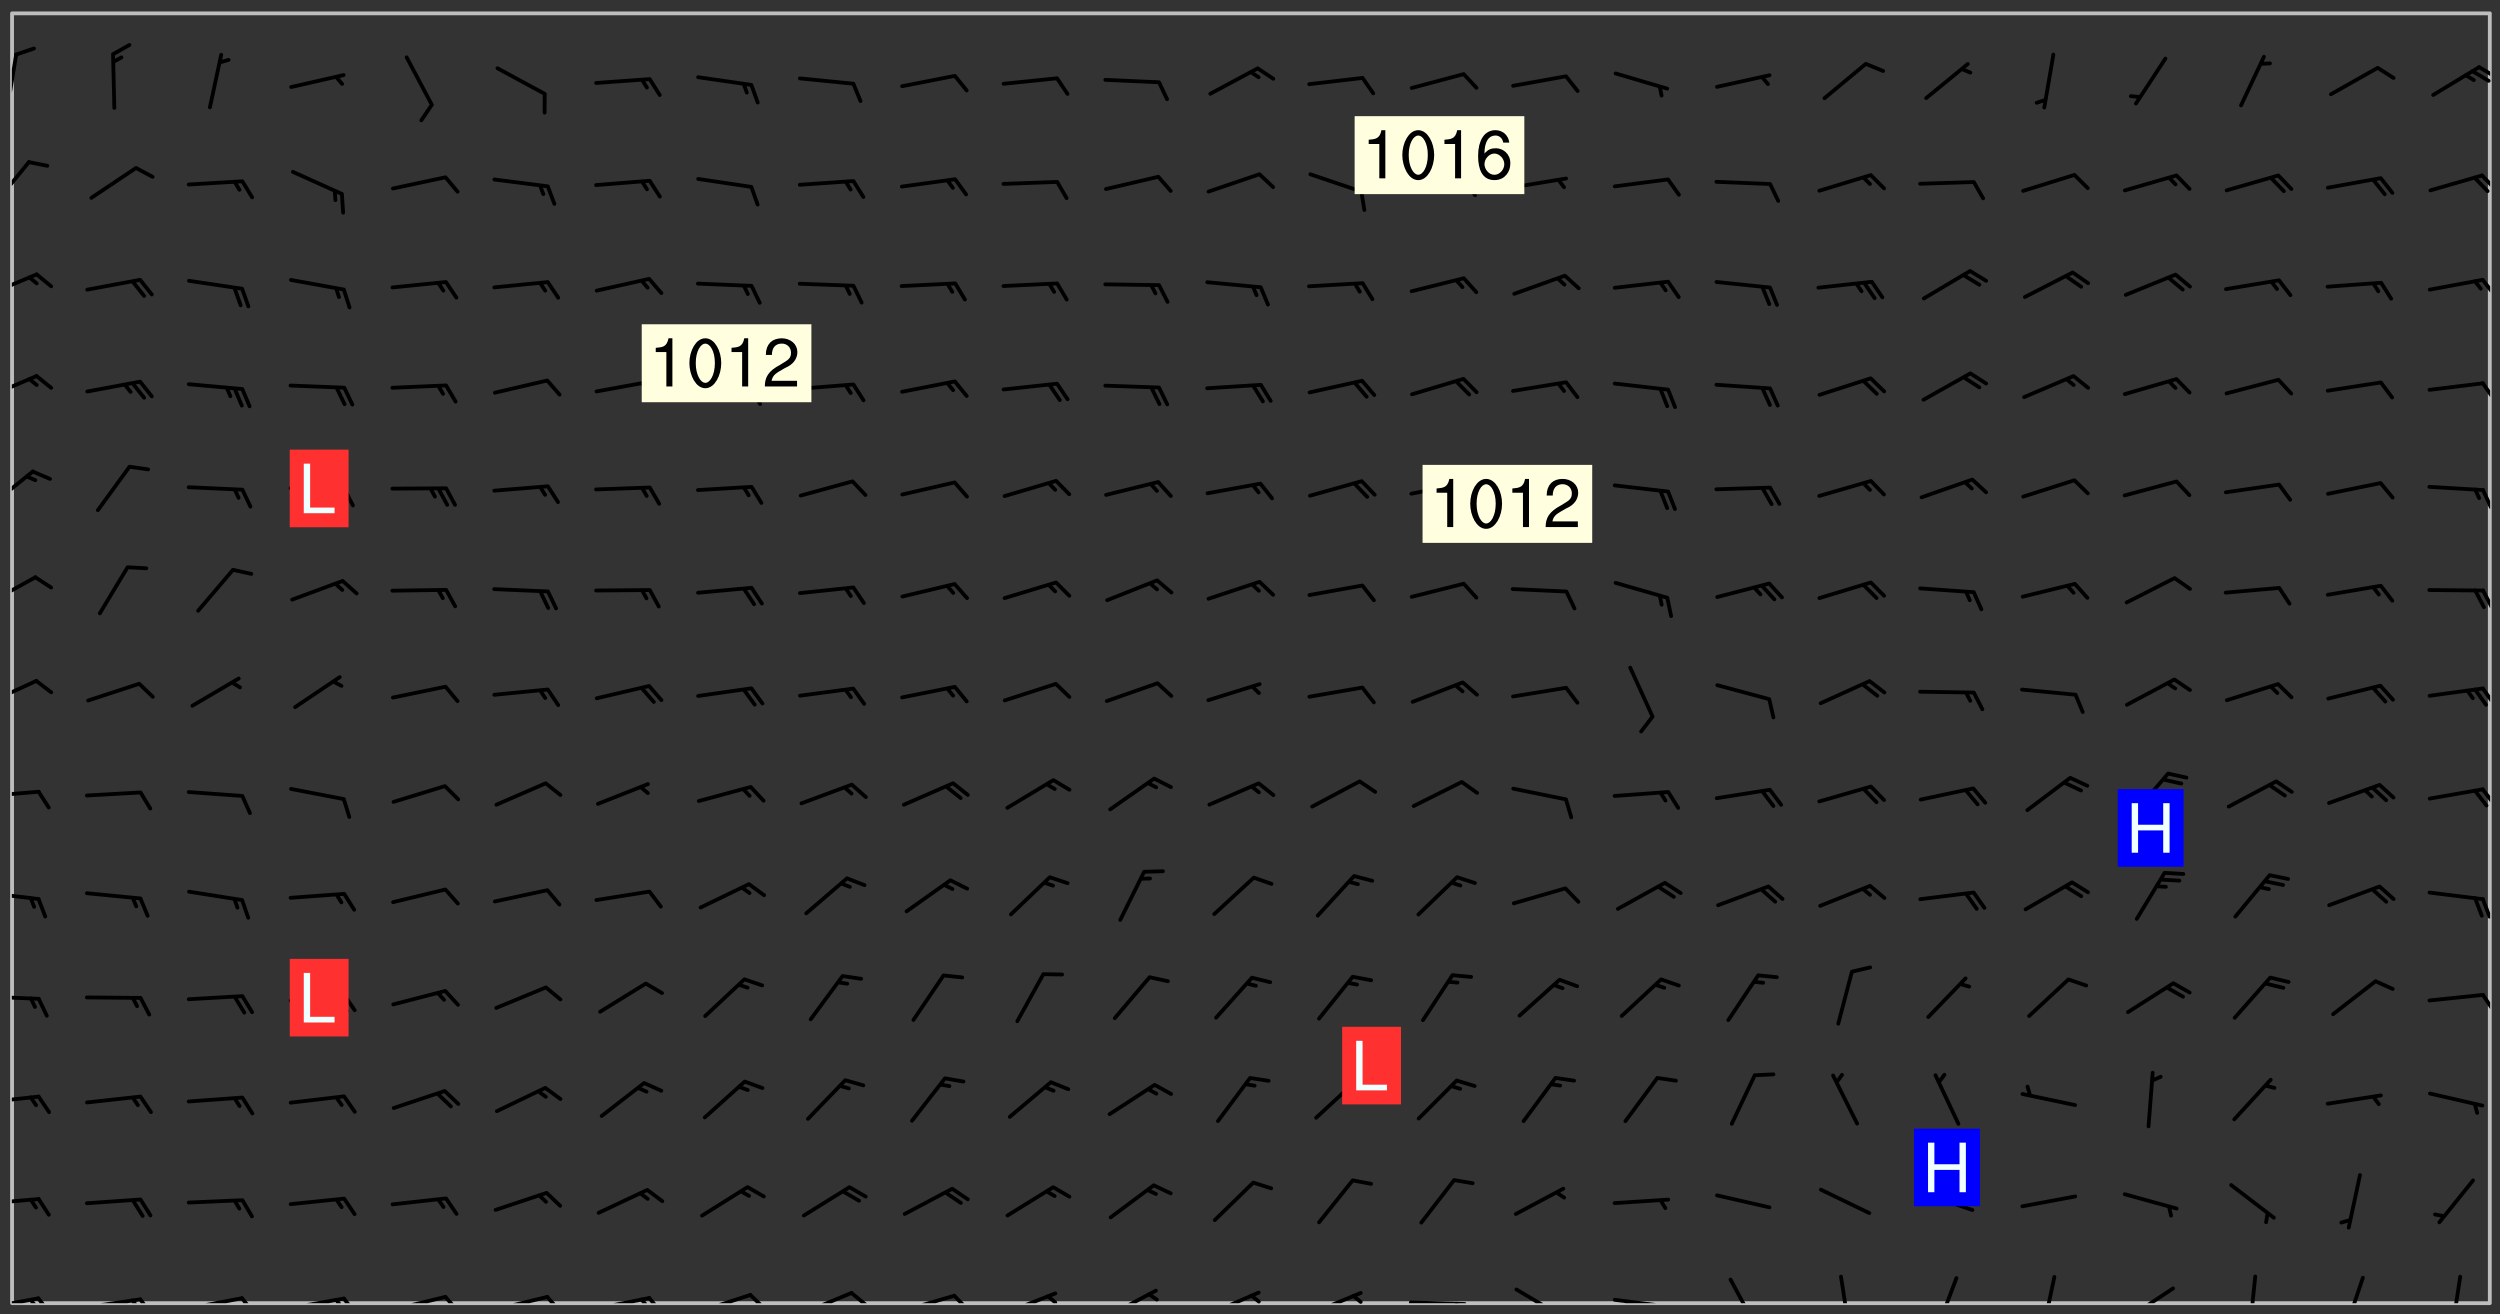 <svg xmlns="http://www.w3.org/2000/svg" role="img" xmlns:xlink="http://www.w3.org/1999/xlink" viewBox="142.45 309.95 326.84 171.84"><rect x="142.45" y="309.95" width="326.84" height="171.84" fill="#333333" stroke="none"/><defs><clipPath id="a"><path d="M144 311.672h324v168.656H144zm0 0"/></clipPath><clipPath id="b"><path d="M144 479h4v1.328h-4zm0 0"/></clipPath><clipPath id="c"><path d="M147 479h3v1.328h-3zm0 0"/></clipPath><clipPath id="d"><path d="M146 479h2v1.328h-2zm0 0"/></clipPath><clipPath id="e"><path d="M153 479h9v1.328h-9zm0 0"/></clipPath><clipPath id="f"><path d="M160 479h3v1.328h-3zm0 0"/></clipPath><clipPath id="g"><path d="M159 479h2v1.328h-2zm0 0"/></clipPath><clipPath id="h"><path d="M166 479h9v1.328h-9zm0 0"/></clipPath><clipPath id="i"><path d="M173 479h3v1.328h-3zm0 0"/></clipPath><clipPath id="j"><path d="M180 479h8v1.328h-8zm0 0"/></clipPath><clipPath id="k"><path d="M187 479h3v1.328h-3zm0 0"/></clipPath><clipPath id="l"><path d="M186 479h2v1.328h-2zm0 0"/></clipPath><clipPath id="m"><path d="M193 479h8v1.328h-8zm0 0"/></clipPath><clipPath id="n"><path d="M200 479h3v1.328h-3zm0 0"/></clipPath><clipPath id="o"><path d="M206 479h9v1.328h-9zm0 0"/></clipPath><clipPath id="p"><path d="M213 479h3v1.328h-3zm0 0"/></clipPath><clipPath id="q"><path d="M220 479h8v1.328h-8zm0 0"/></clipPath><clipPath id="r"><path d="M227 479h3v1.328h-3zm0 0"/></clipPath><clipPath id="s"><path d="M226 479h2v1.328h-2zm0 0"/></clipPath><clipPath id="t"><path d="M233 478h8v2.328h-8zm0 0"/></clipPath><clipPath id="u"><path d="M240 478h3v2.328h-3zm0 0"/></clipPath><clipPath id="v"><path d="M247 478h8v2.328h-8zm0 0"/></clipPath><clipPath id="w"><path d="M253 478h3v2.328h-3zm0 0"/></clipPath><clipPath id="x"><path d="M260 479h8v1.328h-8zm0 0"/></clipPath><clipPath id="y"><path d="M266 479h4v1.328h-4zm0 0"/></clipPath><clipPath id="z"><path d="M273 478h8v2.328h-8zm0 0"/></clipPath><clipPath id="A"><path d="M279 479h2v1.328h-2zm0 0"/></clipPath><clipPath id="B"><path d="M287 478h7v2.328h-7zm0 0"/></clipPath><clipPath id="C"><path d="M292 478h2v2.328h-2zm0 0"/></clipPath><clipPath id="D"><path d="M300 478h8v2.328h-8zm0 0"/></clipPath><clipPath id="E"><path d="M305 479h3v1.328h-3zm0 0"/></clipPath><clipPath id="F"><path d="M313 478h8v2.328h-8zm0 0"/></clipPath><clipPath id="G"><path d="M319 479h2v1.328h-2zm0 0"/></clipPath><clipPath id="H"><path d="M326 479h9v1.328h-9zm0 0"/></clipPath><clipPath id="I"><path d="M332 480h2v.328h-2zm0 0"/></clipPath><clipPath id="J"><path d="M340 478h7v2.328h-7zm0 0"/></clipPath><clipPath id="K"><path d="M353 479h8v1.328h-8zm0 0"/></clipPath><clipPath id="L"><path d="M359 480h2v.328h-2zm0 0"/></clipPath><clipPath id="M"><path d="M368 476h5v4.328h-5zm0 0"/></clipPath><clipPath id="N"><path d="M382 476h3v4.328h-3zm0 0"/></clipPath><clipPath id="O"><path d="M395 476h4v4.328h-4zm0 0"/></clipPath><clipPath id="P"><path d="M409 476h3v4.328h-3zm0 0"/></clipPath><clipPath id="Q"><path d="M420 478h7v2.328h-7zm0 0"/></clipPath><clipPath id="R"><path d="M420 480h2v.328h-2zm0 0"/></clipPath><clipPath id="S"><path d="M436 476h2v4.328h-2zm0 0"/></clipPath><clipPath id="T"><path d="M448 476h4v4.328h-4zm0 0"/></clipPath><clipPath id="U"><path d="M462 476h3v4.328h-3zm0 0"/></clipPath><clipPath id="V"><path d="M144 466h4v2h-4zm0 0"/></clipPath><clipPath id="W"><path d="M144 453h4v2h-4zm0 0"/></clipPath><clipPath id="X"><path d="M144 439h4v2h-4zm0 0"/></clipPath><clipPath id="Y"><path d="M466 439h2v4h-2zm0 0"/></clipPath><clipPath id="Z"><path d="M144 426h4v2h-4zm0 0"/></clipPath><clipPath id="aa"><path d="M466 427h2v4h-2zm0 0"/></clipPath><clipPath id="ab"><path d="M144 413h4v2h-4zm0 0"/></clipPath><clipPath id="ac"><path d="M466 412h2v4h-2zm0 0"/></clipPath><clipPath id="ad"><path d="M144 398h4v5h-4zm0 0"/></clipPath><clipPath id="ae"><path d="M466 399h2v4h-2zm0 0"/></clipPath><clipPath id="af"><path d="M144 385h4v5h-4zm0 0"/></clipPath><clipPath id="ag"><path d="M466 386h2v4h-2zm0 0"/></clipPath><clipPath id="ah"><path d="M144 371h3v6h-3zm0 0"/></clipPath><clipPath id="ai"><path d="M466 373h2v4h-2zm0 0"/></clipPath><clipPath id="aj"><path d="M144 358h4v5h-4zm0 0"/></clipPath><clipPath id="ak"><path d="M466 359h2v4h-2zm0 0"/></clipPath><clipPath id="al"><path d="M144 345h4v4h-4zm0 0"/></clipPath><clipPath id="am"><path d="M466 346h2v3h-2zm0 0"/></clipPath><clipPath id="an"><path d="M144 330h3v7h-3zm0 0"/></clipPath><clipPath id="ao"><path d="M466 332h2v3h-2zm0 0"/></clipPath><clipPath id="ap"><path d="M144 316h1v9h-1zm0 0"/></clipPath><clipPath id="aq"><path d="M466 318h2v3h-2zm0 0"/></clipPath><clipPath id="ar"><path d="M465 319h3v2h-3zm0 0"/></clipPath><g id="as" clip-path="url(#clip1)"><path fill="#fff" fill-opacity="0" fill-rule="evenodd" d="M0 0h1000v1000H0zm0 0"/><path fill="#d3d3d3" fill-opacity="0" fill-rule="evenodd" d="M162.152 355.867l-.234.293.059.234.117.172.176.234.293.348.113.059.117-.172.059-.234.176-.176.465-.176h.699l.234.293.289.816.059.176.176.23.352.234.699.699.172.176.234.348.234.41.289.582.41.465.23.234.234.176.117.23.176.293.172 1.164v.234l.059.289.059.117.117.117.348.41.117.172.176.176.176.234.117.172.172.352.059.234.234.406.234-.059-.176.176-.059.93h-.582l-.234-.113-.348.113-.117.117-.059.293-.059.176-.117.172-.465.293-.059.234-.059.113v.645l.059.172v.41l.059.059v.406l.059.406.117.176.059.059.23.641-.059.293v.699l-.059.582v.234l-.059.23-.055.352v1.922l.055.117h.426l-.367.117-.023.352.891 1.168 1.742.539 1.34.359v.539l.09.809.535.715 1.52.27.891-.086.09 1.164.535.18 1.16-.18 2.055-.984 1.16-.363 1.879-.176 1.695-.18-.18.719-1.516.086-1.25.09-.805.27-1.074.809.27.719.535.898-.18.625-.266.809.266 1.078.625.898.805.18 1.25-.18-.266.723.098.504.055.293v.172l.059.293v.406l.176.117.352.117h.406l.293-.176.113-.117.059-.117.117-.23.059-.176.352-.465.23-.176.176-.059.176.059.059.176.117.988.055.469.059.172.117.234.176.059.816.059h.289l.117.234.059.406.059.352v1.105l.117.293.117.348.289.699.176.352.582.754.352.176.172.059.469.234.641.465.348.234.293.176.293.055.23.062.816.348.293.176.113.172.352.352.117.176.523.641v.289l.059.352v.348l.059.352.059.289.117.059.172.059h.176l.582.234.176.117.176.289.176.234.113.234.293.23.117.117v.41l.059.055.289.234.234.117.059.117.117.172.059.117.23.234.059.176.234.059.117.059-.117.113-.059.117v.117l-.117.293-.117.289v.582l.176.117.117.059.059.117.117.117.113.059.176.348.059.352.059.406v.176l-.059.176-.117.699v.172l.117.176.293.293h.406l.176.117.117.172.117.293v.234h-.527l-.23-.234h-.234l-.176.059-.059.699.059.348.117.176.176.41.117.23.289.469.176.055h.523l.234.059.758.641.059.293v.234l.059.059.23.348v.352l-.117.172v.293l.293.289.293.176.172.059.293.176.293.117.582.406.289.234.293.176.219.16.016.012.23.176.641.523.176.234.117.176.176.176.113.172v.641l.117.176.469.117.582.117.234.059.23.113.293.117.113.059.586.352.289.172.176.062.176.055.176.059.699.352.289.176.234.055.289.176.234.117.641.406.293.117.172.059.234.059.41.059.23.059.234.117.059.172-.41.176.469.059.059.293.113.234.176.055.234.059.176.059.406.117.641.234.117.172.059.234v.176l-.059.117-.059.406.234.234.117.059.348.117.641.23.176.117.289.117.176.176.234.465.582 1.105.176.176.348.176.176.117.352.117 1.047.523.234.059.465.113.293.059.465.176.758.582.234.234.348.465.176.176.289.234.816.699.293.176.289.289.293.176.293.289.695.641.176.176.293.234.289.234.469.289.641.582.348.234.234.293.348.348.352.465.934.992.348.406.117.176.234.059.113.117.645.176.23.113.234.059.293.176.23.117.934.699.406.406.234.176.406.176.234.117.816.348.348.234.234.117.293.289.23.117.758.352.352.172.23.059.293.117.234.059.871.176h.816l.469.23.172.059.875.699.465.117.293.059.176.059.23.059.469.059.348.059.352.059.406.059h.293l.172.059v.23l.176.176h.293l.348.059.352.059.699.117h.641l.465-.234.293-.176.172-.117.41-.172.289-.176.934-.465.469-.293.523-.293.465-.172.465-.176 1.051-.465.289-.117.41-.117.289-.117.527-.176 1.516-.699.582-.348.289-.059.293-.059.348-.117.875-.23.352-.117h.113l.234-.059.875-.234.234-.059h.812l.352-.059.816-.117.172-.059.352-.055.293-.059.23-.059.816-.176.176-.059h.348l.234-.059.465-.117.758-.172.234-.059h.348l.41-.117.289-.059 1.285-.059h.289l.41-.059.23-.059h.176l.875-.117h.406l.41-.117h.348l.352-.113.871-.059h1.75l1.047.289.41.117.289.117.352.117.289.117 1.051.172.289.059h.293l.293.059.172.059.41.059.172.059.117.059h.117l.117.059.352.059h.113l.41.066 1.922.395 1.926.395 1.52.449 1.695.719 2.145.805 1.605-.719 1.43-.805 1.16-1.078 1.25-.449 3.035-.719 1.875-.359 2.145-1.348 2.234-1.254 2.5-1.258 1.695-.449 1.785-.18 1.16-.27.625.539 1.34-.27.715-.988.984-1.344.445-.18.805-.359 1.875-.539 1.785-.449 1.25-.27 1.16-.09 1.699-.09 1.961-.27 1.25-.09h.539l.625-.09h.891l2.145-.18 2.41-.18 2.59-.09 1.695.18 1.609.09 1.43.359 1.16.719 1.875.988 1.16 1.527.266.715.629.09.355.898.535.539.535 1.527 1.074.359h.535l-.805.535.09 1.707.715 2.695.891.805.895.988.715 1.258 1.785.539 1.52-.18.355 1.344 1.609-.805.98-.539.27.27.316-.215.219-.145.801.449.449-.359h.355l.535-.27.539-.719.535-.27.625-.988 1.16.449.84.371 1.395.617 1.695-.18h1.605l1.785.09.18-1.707.535-1.344.805.27.492.848.402.406-.09.539v.359l.715.449.711-.27h1.43l.359.988.445 1.258.715 1.344 1.25.629 1.695.629.715-.18.18-.539.98-.09.449.359.086 1.258-.266.629-.535.18v.539l.715.984.266.539.984.988.801 1.078-.266.359-.09.898-.625 2.332-.355 2.066-.09 1.793-.18.719-.09.539v1.438l-.98 1.883-.359 1.707-.535.898-.805 1.168-.266.539 2.055 1.254.086.359-.355.539-.09-.18v.809l.09 1.438-.445.715-1.074.094-.266.715.535.898.805.719 1.16.809 1.34.27.445.359-.355.449-1.789-.09-1.25-.449-.715-.719-.625-.09-.176 3.59-.188 1.309h89.359V311.703h-55.27v49.082l.762.125 3.289.543 2.023 2.836v2.754l2.352.332 2.348.332h4.051l-1.379 4.16-2.023.707-2.023.703-.543.344-2.594 1.617-.188.117-2.023-2.078-.73-2.742-2.672-2.078-1.375-3.5-.066-.082-1.957-2.672 2.75-1.418v-49.082H294.422v91.414l.117.031.133.012.074.074.105.047.09.059.086.059.09.059.297.297.059.09.031.117.027.117.016.137-.031.117-.059.09-.059.086-.043.105-.047.102-.027.121v.145l.176.27.148.148.074.086.074.074.043.105.062.09.059.086.043.105.059.09.047.102.043.105.059.086.117.18.074.074.062.086.059.09.043.105.059.09.059.086.062.09.059.09.043.102.117.18.074.074.059.086.074.074.09.059.105.047h.148l.133-.016.133.016.102-.047.074-.074.047-.102-.016-.133v-.148l-.047-.105-.027-.117-.047-.102-.027-.121-.043-.102-.062-.09-.043-.102-.043-.105-.031-.117-.016-.133-.012-.137.086-.059.059-.086.121-.031.043.105.016.133v.117l.059.102.059.09.09.059.148.148.059.09.043.105-.012.102.086.059.105.047.086.059.09.059.074.074-.117.027-.105.047-.086.059-.074.074-.059.09-.062.086-.027.121-.047.102-.043.105-.031.117-.012.133-.016.133v.148l.027.117.047.105.043.102.059.09.074.074.09.059.074.074.09.059.059.09.043.105.047.102.117.031.133.016h.148l.117-.031.105.043.043.105.047.102.027.121L299.5 410l.027.117.031.121.027.117.105.043.102.047.133-.016.148.148.062.086.074.074.07.074.09.062.105.043.102.043.117.031.137.016.117-.031.074-.074.027-.117-.012-.133-.031-.121-.027-.117.043-.105h.117l.09.062.117.027h.148l.133.016h.148l.133.016.133-.016h.148l.133-.016.133-.012.137.012.117-.027.133-.016.191-.059-.059.176-.016.133-.027.121-.016.133-.059.086-.133.016-.105.047-.105.043-.117.031-.117.027-.266.031h-.148l-.133.016-.074.074.059.086.148.148.117.18.074.07.09.062.09.059.086.059.09.059.102.043.105.062.105.043.086.059.105.047.102.043.18.117.059.09-.043.102-.047.105.016.133.223.223.059.09.043.102.031.121.043.102.016.133.031.117.012.137.031.117.148.148.102.043.105.043.117.031.133.016.137.016h.117l.117-.031.09-.059.043-.105.047-.102.043-.105.031-.117.012-.133v-.148l-.012-.133-.016-.133-.031-.117-.043-.105-.047-.105-.043-.102-.043-.105-.016-.133.016-.133.027-.117.031-.117.027-.121.047-.102.09-.059.086-.062.074-.074.09-.059.223-.223.059-.086.074-.074.117-.18.059-.086v-.148l-.074-.074-.102-.047-.105-.043-.102-.043-.059-.09-.047-.105-.027-.117.09-.059.117-.031.102-.043.18-.117.148-.148.012-.133-.012-.105-.09-.059-.133.016h-.148l-.133.016-.133-.016-.121-.031-.086-.059-.074-.074-.059-.09-.062-.086-.117-.18-.059-.086.031-.121.086-.059.121-.031.059-.086v-.121l-.031-.117-.059-.09-.059-.086-.047-.105-.027-.117-.016-.133.059-.09.074-.074.09-.059.117-.18.074-.074.059-.086.148-.148.121-.031.133-.016.133.016.074.074.043.105.016.133-.031.117-.117.031-.133.012-.148.148-.043.105-.047.102-.027.121-.031.117v.148l.031.117.043.105.059.09.074.07.074.074.117.031.121.027.117-.027.133-.016h.117l.09.059.074.074.047.105.059.086.102.047.133.016.105.043.086.059-.012.105-.074.074-.18.117-.059.09-.09.059-.07.074-.074.074-.062.09-.027.117-.016.133.016.133-.016.133v.148l.016.133.027.117.031.121.074.074.09.059.086.059.09.059.117.031v.086l-.102.047-.09.059-.266.031-.117.027h-.148l-.105.043-.102.047-.059.09-.062.234-.012.133-.031.121-.016.133v.293l-.012.133.012.137.016.133.133.016.133.012.121.031.086.059.074.074.047.105.043.102.016.133v.445l-.016.133v.445l.031.266.027.117.016.133.031.117.086.211.031.266v.148l-.031.117-.027.117-.031.121-.027.117-.031.117-.031.121-.012.133-.016.133.09.059.117-.031.102.016.047.105-.031.266v.441l-.043.105-.047.105-.043.102-.043.105-.059.086-.031.121-.043.117-.031.117-.016.133.016.133.059.09.105.047.086.059.059.086-.012.137-.031.117-.043.102v.445l-.016.133v.148l-.031.117-.043.105-.027.117-.047.105-.043.102-.031.121-.027.117-.031.133-.031.117-.027.117-.043.105-.031.117-.031.121-.012.133-.016.133v.297l.027.117v.148l.047.398.027.117.059.09.121.031h.148l.133-.016.059.09v.117l-.059.09-.09.059-.102.043-.105.047-.09.059-.086.059-.137.016-.117-.031-.133-.016-.102.047-.062.086-.012.137-.016.133-.031.117-.027.117-.016.133-.031.121v.297l.016.133.031.117v.148l.012.133v.148l-.027.117-.047.102-.027.121-.031.117-.059.09-.074.074-.102.043-.105.047-.117.027-.121.031-.102-.047.059-.086.105-.047.027-.117.031-.117.027-.121.031-.117v-.148l.016-.133-.031-.117-.043-.105-.105.016-.074.074-.102.043-.09.062-.074.074-.043.102-.016.133-.031.117L304.25 426l-.031.117-.027.117-.031.121-.027.117-.031.117-.043.105-.09.059h-.09l-.117-.031-.031-.086.016-.137-.031-.117v-.148l-.012-.133v-.148l-.062-.234-.027-.121-.043-.102-.047-.105-.059-.086-.059-.09-.043-.105-.062-.086-.148-.148-.07-.074-.105-.047-.105-.043-.102-.043-.297-.297-.09-.074-.086-.059-.105-.043-.09-.062-.086-.059-.105-.043-.09-.059-.086-.062-.074-.07-.105-.047-.086-.059-.105-.043-.09-.062-.102-.043-.105-.043-.086-.059-.105-.047-.105-.043-.102-.047-.09-.059-.102-.043-.105-.043-.09-.062-.117-.027-.133-.016-.133.016H299.75l-.133.016-.117-.031-.09-.059-.074-.074-.09-.059-.102-.047h-.148l-.121-.027-.102-.043-.074-.074-.117-.18-.09-.059-.102-.043-.09-.062-.105-.043-.09-.059-.086-.059-.105-.047-.059-.086-.059-.09-.043-.105-.047-.102-.074-.074-.086-.059-.074-.074-.09-.059-.223-.223-.043-.105-.031-.266.105-.043h.145l.105.043.074.074.09.059.086.059.105.047.09.059.148.148.07.074.148.148.062.086.074.074.086.059.074.074.09.062.09.059.086.059.27.176.102.047.105.043.102.043.047-.074.059-.086.074-.074.07-.074.105.043.074.074.059.09.043.102.047.105.043.105.121.027.117-.027.074-.09.043-.105.059-.09.074-.074.105-.043.117-.027.133.012.09.059.148.148.059.09.043.105.047.102.043.105.043.102.105.047.105.043.133.016.086-.059.059-.09.074-.074.105-.043.117.027.105.047.102.043.105.043.102.047.18.117v.117l-.016.133.016.133.016.137.059.086.102.047.121.027.117.031h.148l.117-.031.059-.09.18-.117.059-.09.074-.074.059-.086.117-.18.18-.117.117.031.09.059.043.074-.016.133v.117l.09.059h.148l.133-.016.133-.012.266-.031.105-.043.117-.031.121-.027.074-.074.07-.074.062-.09-.016-.105-.047-.102-.102-.043-.105-.016-.117.027-.266.031h-.148l-.074-.074-.09-.059-.117-.031-.117-.027-.133-.016h-.148l-.133.016h-.297l-.105-.047-.148-.148-.043-.102-.059-.09.223-.223.086-.059.105-.043.117-.031.133-.016.133.016.137.016.102.043.133-.012.09-.062.102-.043.062-.09-.047-.102-.09-.059-.117-.031-.102-.043-.059-.09-.062-.09v-.117l.016-.133.105-.047.074-.07v-.121l-.09-.059-.031-.117.09-.059.074-.074.043-.105.059-.09.047-.102.016-.133v-.148l-.047-.105-.043-.102-.09-.059-.133-.016-.102-.043-.137-.016-.117-.031h-.445l-.133-.016-.133-.012-.133-.016-.117-.031h-.148l-.133-.016-.133-.012-.266-.031-.121-.043-.086-.059-.074-.074v-.148l.012-.133.105-.047.102-.043.133-.016h.152l.133-.016h.293l.121.031.102.043.09.059.234.062.121-.047.09-.059.102-.043.133-.016.105.043.102.047.133.012.121-.027h.145l.121-.031.117-.027.105-.047.074-.074.086-.059.148-.148.059-.086.047-.105.027-.117.016-.105-.102-.043-.09-.059-.117-.031-.105-.043-.09-.062-.074-.086-.074-.074-.102-.043-.105-.047-.102-.043-.059-.09-.047-.102-.086-.211-.062-.086-.059-.09-.074-.074-.086-.059h-.27l-.117.031-.09.059-.102.043-.133.016-.105-.016-.027-.117-.062-.09-.117-.031-.102-.043-.148-.148-.031-.117-.016-.105.074-.074.18-.117.117-.027.117-.031.137.016.102.043.105.043.102.047.105.043.117.031.133.016.117.027.133.016.105-.016.09-.059-.074-.074-.105-.043-.074-.074-.074-.09-.148-.148-.086-.059-.09-.059-.074-.074-.09-.059-.102-.047-.121-.027-.102-.047-.105-.043-.117-.031-.102-.043-.121-.031h-.148l-.117.031-.105.043-.086.062-.18.117-.086.059-.09.059-.105.047-.086.059-.105.043-.102.043-.105.047-.074.074-.059.09-.059.086-.047.105-.059.086-.074.074-.133-.012-.117-.031h-.117l-.074.074-.09.059-.074.074-.09.059-.086.059-.105.047-.102.043-.137.016-.102-.043-.148-.148-.105-.047h-.086l-.105.047-.102.043-.121.031-.117-.031-.074-.074v-.117l.031-.121.074-.07.059-.09.074-.074.117-.031.105-.043h.293l.133-.016.137-.016.102-.043.09-.059.102-.047.09-.059.133-.012.09.059.133.012.09-.059.086-.059.105-.043.09-.059.086-.062.09-.059.148-.148.059-.086.059-.09.105-.043.133-.016.117.027.121.031.059-.059.059-.09.031-.266.027-.117.105.012.133.016.102-.043.09-.059.059-.09.074-.074.059-.09.047-.102.012-.133-.012-.133-.047-.105-.148-.148-.059-.09-.059-.086-.043-.105v-.445l.016-.133v-.148l.012-.133-.059-.059-.09.059-.102-.043-.18-.117-.086-.059-.062-.09-.059-.09-.074-.074-.086-.059-.121.031-.102.012-.105.047-.086.059-.105.043-.148.148-.09.059-.086.059-.09.062-.105.043-.133.016v-.121l.105-.043.117-.031.074-.07.043-.105v-.148l-.027-.117-.148-.148-.133-.016h-.148l-.117.031-.105.043-.102.043-.09.062-.117.027-.074-.074.012-.133-.043-.102-.043-.105-.09-.059-.117.027-.121.031-.117.031-.102.043-.121.031-.102.043-.105.043-.09.059-.102.016v-.117l.016-.133-.059-.09-.074.043-.148.148-.059.09-.074.074-.047.105-.043.102-.074.074-.059.09-.074.074-.059.086-.074.074-.09.062-.074.07-.074.074-.102.016-.133.016-.105-.043v-.121l.148-.148.043-.102.059-.09.047-.102.043-.105.059-.09.031-.117.043-.102.031-.121.027-.117.047-.105.043-.102.043-.105.074-.07.09-.062.09-.059.102-.043h.297l.266-.031.105-.043-.074-.074-.117-.031-.105-.043-.09-.059-.102-.047-.09-.059-.102-.043-.105-.043-.09-.062-.086-.059-.105-.043-.102-.043-.121-.031-.117-.031-.102-.043L297.5 410.25l-.102-.043-.09-.059-.043-.105-.016-.133.102-.043.133-.016.137.016.133-.016.102-.043.059-.09.016-.105-.09-.059-.074-.074-.102-.043-.09-.059-.148-.148-.043-.105-.016-.133v-.293l-.059-.09-.09-.059-.074-.074-.043-.105-.031-.117-.059-.09-.074-.074-.117-.027-.074-.074-.09-.059-.09-.062-.086-.059-.074-.074-.059-.086-.047-.105-.086-.059-.148-.148-.195-.059-.133.016-.102.043-.074.074-.047.102-.043.105-.059.09-.059.086-.297.297-.09.059h-.086l-.062-.086-.043-.105.031-.117.059-.09.027-.117-.012-.133-.09-.062-.105.047-.117.027-.117.031-.27.176-.102.047-.117.027-.105.047-.09.059-.102.043-.059-.086-.047-.105.016-.133.047-.105.07-.074.074-.07.059-.09v-.148l-.043-.105h-.238l-.102.047-.031.117-.027.117-.031.121-.074.043-.133.016-.074-.047-.043-.102-.043-.105-.047-.102-.043-.105-.121.031-.102.043-.133.016-.117.031-.105.043-.09.059-.102.047-.121.027-.133.016-.102-.043-.059-.09-.047-.105-.043-.102-.043-.105v-.117l.059-.09.086-.059.18-.117.102-.047.105-.043.105-.059.102-.043.09-.062.102-.043.105-.059.102-.047.09-.059.105-.043.102-.043.09-.062.102-.043.137-.016.117.031.102.043.121.031.102.043.105.047.102.043.105.043.102.047.105.043.102.043.105.047.086.059.105.043.117.031.105.043.102.047.09.059.105.043.102.043.105.047.117.027.102.047.121.027h.148l.086-.059.016-.102.059-.09-.027-.117-.074-.074-.117-.18-.074-.074-.09-.074-.18-.117-.086-.059-.105-.043-.102-.047-.27-.176-.059-.09-.074-.074-.059-.09-.043-.102-.031-.117-.016-.137v-.562l-.012-.133-.016-.133-.031-.117-.016-.133-.012-.133-.031-.121-.223-.223-.059-.086-.016-.105.031-.117.133-.016v-91.414H172.992v1.453l-.059.234-.352 1.051-.172.523-.117.348-.176.41-.117.172-.234.293-.23.059h-.352l-.117.059-.23.406v.293l.117.176.23.23.117.234.641.758.293.465.176.234.23.352.234.348.641.816.176.465.172.41.117.695.176.469.117 1.398.059.465v.875l.117 1.047v4.781l-.059.465-.352 1.281-.176.523-.113.41-.352.93L172.934 336l-.234.582-.117.176-.172.348-.176.406-.352.816-.059.293-.113.293-.117.289-.059.176-.117.875-.059.406-.059.117-.059.176-.059.172-.23.527-.117.172v.234l-.117.234-.059.172-.176.586v.289l-.059.176v.293l-.059.113-.059.527v.172l-.055.234v2.621l-.176.816-.117.176-.176.234-.117.172-.113.234-.586.934-.23.289-.293.465-.176.234-.289.352-.352.699-.113.23-.176.41-.176.23-.406.527-.816.699-.293.172-.289.234-.176.117-.176.176-.523.406-.527.176-.172.176-.234.055-.641.176h-.758m12.211 31.023l-1.074.449.359.895 1.25-.715.445-.539-.98-.09"/><path fill="#d3d3d3" fill-opacity="0" fill-rule="evenodd" d="M201.508 416.598h-.895l.449.629.98.359.805-.09.445-.988-.176.09-.715-.355-.895.355m154.621 59.07l-.059-.523v-.293l.113-.293.059-.23.469-.469h.113l.117-.113.117-.059h.176l.234-.059h.348l.234.059.117.059.23.172.059.176.117.582v.293l-.117.176-.172.289-.176.176-.527.523-.23.234-.117.059h-.176l-.117-.059-.406-.293-.176-.117-.117-.059-.059-.113-.055-.117m6.641-10.957l-.059-.172v-1.109l.059-.172.176-.059.172-.059h.176l.234-.059.117.059.059.699-.059.172-.117.176-.117.059-.234.523-.113.059h-.234l-.059-.117m9.613-14.391l-.117-.176v-.699l.293-.875.117-.172.176-.352.113-.23.117-.293.352-.758.117-.23.172-.234h.176l.117-.059h.641l.117.059.234.234.172.113.352.293.117.117.113.176v.113l.117.059.117.117v.699l-.059.176v.23l-.059.176-.348 1.051-.117.23-.117.234-.117.059-.23.234-.641.289h-.875l-.41-.117-.641-.465"/><path fill="none" stroke="#bebebe" stroke-linecap="round" stroke-linejoin="round" stroke-miterlimit="10" stroke-width=".5" d="M467.957 311.695H144.027v168.625h323.93v-168.625"/><g clip-path="url(#a)"><path fill="#fff" fill-opacity="0" fill-rule="evenodd" d="M144 311.672v168.656h324V311.672H144"/></g><g clip-path="url(#b)"><path fill="none" stroke="#000" stroke-linecap="round" stroke-linejoin="round" stroke-miterlimit="10" stroke-width=".5" d="M147.457 479.695l-6.914 1.266"/></g><g clip-path="url(#c)"><path fill="none" stroke="#000" stroke-linecap="round" stroke-linejoin="round" stroke-miterlimit="10" stroke-width=".5" d="M147.457 479.695l1.523 1.922"/></g><g clip-path="url(#d)"><path fill="none" stroke="#000" stroke-linecap="round" stroke-linejoin="round" stroke-miterlimit="10" stroke-width=".5" d="M146.449 479.879l.762.961"/></g><g clip-path="url(#e)"><path fill="none" stroke="#000" stroke-linecap="round" stroke-linejoin="round" stroke-miterlimit="10" stroke-width=".5" d="M160.793 479.824l-6.953 1.008"/></g><g clip-path="url(#f)"><path fill="none" stroke="#000" stroke-linecap="round" stroke-linejoin="round" stroke-miterlimit="10" stroke-width=".5" d="M160.793 479.824l1.449 1.98"/></g><g clip-path="url(#g)"><path fill="none" stroke="#000" stroke-linecap="round" stroke-linejoin="round" stroke-miterlimit="10" stroke-width=".5" d="M159.781 479.973l.727.988"/></g><g clip-path="url(#h)"><path fill="none" stroke="#000" stroke-linecap="round" stroke-linejoin="round" stroke-miterlimit="10" stroke-width=".5" d="M174.082 479.672l-6.902 1.312"/></g><g clip-path="url(#i)"><path fill="none" stroke="#000" stroke-linecap="round" stroke-linejoin="round" stroke-miterlimit="10" stroke-width=".5" d="M174.082 479.672l1.535 1.914"/></g><g clip-path="url(#j)"><path fill="none" stroke="#000" stroke-linecap="round" stroke-linejoin="round" stroke-miterlimit="10" stroke-width=".5" d="M187.406 479.719l-6.922 1.219"/></g><g clip-path="url(#k)"><path fill="none" stroke="#000" stroke-linecap="round" stroke-linejoin="round" stroke-miterlimit="10" stroke-width=".5" d="M187.406 479.719l1.512 1.934"/></g><g clip-path="url(#l)"><path fill="none" stroke="#000" stroke-linecap="round" stroke-linejoin="round" stroke-miterlimit="10" stroke-width=".5" d="M186.398 479.895l.754.969"/></g><g clip-path="url(#m)"><path fill="none" stroke="#000" stroke-linecap="round" stroke-linejoin="round" stroke-miterlimit="10" stroke-width=".5" d="M200.676 479.5l-6.832 1.656"/></g><g clip-path="url(#n)"><path fill="none" stroke="#000" stroke-linecap="round" stroke-linejoin="round" stroke-miterlimit="10" stroke-width=".5" d="M200.676 479.5l1.629 1.836"/></g><g clip-path="url(#o)"><path fill="none" stroke="#000" stroke-linecap="round" stroke-linejoin="round" stroke-miterlimit="10" stroke-width=".5" d="M213.992 479.504l-6.832 1.648"/></g><g clip-path="url(#p)"><path fill="none" stroke="#000" stroke-linecap="round" stroke-linejoin="round" stroke-miterlimit="10" stroke-width=".5" d="M213.992 479.504l1.629 1.836"/></g><g clip-path="url(#q)"><path fill="none" stroke="#000" stroke-linecap="round" stroke-linejoin="round" stroke-miterlimit="10" stroke-width=".5" d="M227.336 479.648l-6.891 1.363"/></g><g clip-path="url(#r)"><path fill="none" stroke="#000" stroke-linecap="round" stroke-linejoin="round" stroke-miterlimit="10" stroke-width=".5" d="M227.336 479.648l1.551 1.902"/></g><g clip-path="url(#s)"><path fill="none" stroke="#000" stroke-linecap="round" stroke-linejoin="round" stroke-miterlimit="10" stroke-width=".5" d="M226.336 479.844l.773.953"/></g><g clip-path="url(#t)"><path fill="none" stroke="#000" stroke-linecap="round" stroke-linejoin="round" stroke-miterlimit="10" stroke-width=".5" d="M240.547 479.246l-6.684 2.168"/></g><g clip-path="url(#u)"><path fill="none" stroke="#000" stroke-linecap="round" stroke-linejoin="round" stroke-miterlimit="10" stroke-width=".5" d="M240.547 479.246l1.766 1.703"/></g><g clip-path="url(#v)"><path fill="none" stroke="#000" stroke-linecap="round" stroke-linejoin="round" stroke-miterlimit="10" stroke-width=".5" d="M253.77 478.988l-6.496 2.684"/></g><g clip-path="url(#w)"><path fill="none" stroke="#000" stroke-linecap="round" stroke-linejoin="round" stroke-miterlimit="10" stroke-width=".5" d="M253.77 478.988l1.891 1.562"/></g><g clip-path="url(#x)"><path fill="none" stroke="#000" stroke-linecap="round" stroke-linejoin="round" stroke-miterlimit="10" stroke-width=".5" d="M267.211 479.352l-6.75 1.953"/></g><g clip-path="url(#y)"><path fill="none" stroke="#000" stroke-linecap="round" stroke-linejoin="round" stroke-miterlimit="10" stroke-width=".5" d="M267.211 479.352l1.707 1.762"/></g><g clip-path="url(#z)"><path fill="none" stroke="#000" stroke-linecap="round" stroke-linejoin="round" stroke-miterlimit="10" stroke-width=".5" d="M280.422 479.047l-6.543 2.562"/></g><g clip-path="url(#A)"><path fill="none" stroke="#000" stroke-linecap="round" stroke-linejoin="round" stroke-miterlimit="10" stroke-width=".5" d="M279.469 479.422l.934.797"/></g><g clip-path="url(#B)"><path fill="none" stroke="#000" stroke-linecap="round" stroke-linejoin="round" stroke-miterlimit="10" stroke-width=".5" d="M293.57 478.68l-6.207 3.297"/></g><g clip-path="url(#C)"><path fill="none" stroke="#000" stroke-linecap="round" stroke-linejoin="round" stroke-miterlimit="10" stroke-width=".5" d="M292.664 479.16l1.02.688"/></g><g clip-path="url(#D)"><path fill="none" stroke="#000" stroke-linecap="round" stroke-linejoin="round" stroke-miterlimit="10" stroke-width=".5" d="M307.008 478.938l-6.453 2.781"/></g><g clip-path="url(#E)"><path fill="none" stroke="#000" stroke-linecap="round" stroke-linejoin="round" stroke-miterlimit="10" stroke-width=".5" d="M306.07 479.344l.957.766"/></g><g clip-path="url(#F)"><path fill="none" stroke="#000" stroke-linecap="round" stroke-linejoin="round" stroke-miterlimit="10" stroke-width=".5" d="M320.344 478.988l-6.496 2.684"/></g><g clip-path="url(#G)"><path fill="none" stroke="#000" stroke-linecap="round" stroke-linejoin="round" stroke-miterlimit="10" stroke-width=".5" d="M319.398 479.379l.945.777"/></g><g clip-path="url(#H)"><path fill="none" stroke="#000" stroke-linecap="round" stroke-linejoin="round" stroke-miterlimit="10" stroke-width=".5" d="M333.922 480.426l-7.023-.195"/></g><g clip-path="url(#I)"><path fill="none" stroke="#000" stroke-linecap="round" stroke-linejoin="round" stroke-miterlimit="10" stroke-width=".5" d="M332.902 480.398l.543 1.098"/></g><g clip-path="url(#J)"><path fill="none" stroke="#000" stroke-linecap="round" stroke-linejoin="round" stroke-miterlimit="10" stroke-width=".5" d="M346.75 482.121l-6.047-3.586"/></g><g clip-path="url(#K)"><path fill="none" stroke="#000" stroke-linecap="round" stroke-linejoin="round" stroke-miterlimit="10" stroke-width=".5" d="M360.527 480.773l-6.973-.891"/></g><g clip-path="url(#L)"><path fill="none" stroke="#000" stroke-linecap="round" stroke-linejoin="round" stroke-miterlimit="10" stroke-width=".5" d="M359.512 480.645l.434 1.145"/></g><g clip-path="url(#M)"><path fill="none" stroke="#000" stroke-linecap="round" stroke-linejoin="round" stroke-miterlimit="10" stroke-width=".5" d="M372.023 483.422l-3.332-6.188"/></g><g clip-path="url(#N)"><path fill="none" stroke="#000" stroke-linecap="round" stroke-linejoin="round" stroke-miterlimit="10" stroke-width=".5" d="M384.211 483.801l-1.078-6.945"/></g><g clip-path="url(#O)"><path fill="none" stroke="#000" stroke-linecap="round" stroke-linejoin="round" stroke-miterlimit="10" stroke-width=".5" d="M395.746 483.617l2.48-6.578"/></g><g clip-path="url(#P)"><path fill="none" stroke="#000" stroke-linecap="round" stroke-linejoin="round" stroke-miterlimit="10" stroke-width=".5" d="M409.574 483.766l1.457-6.875"/></g><g clip-path="url(#Q)"><path fill="none" stroke="#000" stroke-linecap="round" stroke-linejoin="round" stroke-miterlimit="10" stroke-width=".5" d="M420.684 482.266l5.863-3.875"/></g><g clip-path="url(#R)"><path fill="none" stroke="#000" stroke-linecap="round" stroke-linejoin="round" stroke-miterlimit="10" stroke-width=".5" d="M421.539 481.703l-1.078-.586"/></g><g clip-path="url(#S)"><path fill="none" stroke="#000" stroke-linecap="round" stroke-linejoin="round" stroke-miterlimit="10" stroke-width=".5" d="M436.57 483.824l.723-6.988"/></g><g clip-path="url(#T)"><path fill="none" stroke="#000" stroke-linecap="round" stroke-linejoin="round" stroke-miterlimit="10" stroke-width=".5" d="M449.129 483.66l2.234-6.664"/></g><g clip-path="url(#U)"><path fill="none" stroke="#000" stroke-linecap="round" stroke-linejoin="round" stroke-miterlimit="10" stroke-width=".5" d="M463.031 483.801l1.059-6.945"/></g><g clip-path="url(#V)"><path fill="none" stroke="#000" stroke-linecap="round" stroke-linejoin="round" stroke-miterlimit="10" stroke-width=".5" d="M147.5 466.707l-7 .613"/></g><path fill="none" stroke="#000" stroke-linecap="round" stroke-linejoin="round" stroke-miterlimit="10" stroke-width=".5" d="M147.5 466.707l1.336 2.055m-2.355-1.965l.668 1.027m13.672-1.055l-7.012.488m7.012-.488l1.297 2.082m-2.316-2.008l1.297 2.078m13.043-2.062l-7.02.309m7.02-.309l1.246 2.113m-2.27-2.07l.625 1.059m13.699-1.309l-6.992.723m6.992-.723l1.367 2.035m-2.387-1.93l.688 1.016m13.645-1.148l-6.984.777m6.984-.777l1.383 2.023m-2.402-1.91l.695 1.012m13.48-1.848l-6.668 2.223m6.668-2.223l1.777 1.691m-2.75-1.367l.891.844m13.242-1.555l-6.359 2.996m6.359-2.996l1.965 1.473m-2.891-1.035l.98.734m13.059-1.539l-5.953 3.73m5.953-3.73l2.125 1.223m-2.992-.68l1.062.609m13.129-1.141l-5.973 3.707m5.973-3.707l2.121 1.234m-2.992-.695l2.121 1.234m12.18-1.566l-6.207 3.293m6.207-3.293l2.035 1.375m-2.938-.895l2.035 1.371m12.07-2.055l-5.977 3.699m5.977-3.699l2.117 1.238m-2.988-.699l1.059.617m12.957-1.406l-5.637 4.199m5.637-4.199l2.215 1.051m-3.035-.438l1.109.523m12.727-1.488l-5.039 4.902m5.039-4.902l2.336.75m10.656-1.043l-4.395 5.488m4.395-5.488l2.41.457m10.855-.492l-4.293 5.562m4.293-5.562l2.418.41m11.852.715l-6.203 3.309m5.301-2.828l1.016.688m13.605.258l-7.012.457m5.992-.391l.645 1.043m13.609-.098l-6.852-1.566m13.578-.746l6.328 3.059m6.824-2.66l6.652 2.262m-5.684-1.934L394.43 465m12.418 2.66l6.906-1.293m13.25 1.582l-6.773-1.871m5.785 1.602l.27 1.195m13.438.273l-5.582-4.27m4.77 3.648l-.203 1.211m10.805.711l1.469-6.871m-1.254 5.871l-1.18.336m12.809-.035l4.41-5.473m-3.77 4.676l-1.203-.23"/><g clip-path="url(#W)"><path fill="none" stroke="#000" stroke-linecap="round" stroke-linejoin="round" stroke-miterlimit="10" stroke-width=".5" d="M147.492 453.316l-6.984.762"/></g><path fill="none" stroke="#000" stroke-linecap="round" stroke-linejoin="round" stroke-miterlimit="10" stroke-width=".5" d="M147.492 453.316l1.379 2.031m-2.395-1.918l.691 1.012m13.641-1.129l-6.984.77m6.984-.77l1.379 2.031m-2.395-1.918l.688 1.016m13.652-1l-7.008.512m7.008-.512l1.309 2.078m-2.328-2.004l.656 1.039m13.664-1.27l-6.977.828m6.977-.828l1.398 2.016m-2.414-1.895l.699 1.008m13.477-1.828l-6.668 2.223m6.668-2.223l1.777 1.691m-2.746-1.367l1.777 1.691m12.34-2.426l-6.332 3.043m6.332-3.043l1.977 1.457m-2.898-1.012l.988.727m12.855-1.805l-5.551 4.309m5.551-4.309l2.242 1.008m-3.047-.379l1.117.5m12.844-1.32l-5.23 4.691m5.23-4.691l2.305.848m-3.066-.164l1.152.422m12.75-1.285l-4.883 5.055m4.883-5.055l2.359.676m-3.07.059l1.18.34m12.562-1.32l-4.312 5.547m4.312-5.547l2.418.422m-3.043.387l1.207.207m13.262-.508l-5.371 4.531m5.371-4.531l2.277.91m-3.059-.254l1.137.457m13.219-.766l-5.891 3.832m5.891-3.832l2.148 1.191m-3.004-.633l1.074.594m12.25-2.051l-4.195 5.633m4.195-5.633l2.426.367m-3.035.449l1.211.188m13.195-.57l-5.16 4.766m5.16-4.766l2.316.809m-3.066-.117l2.316.809m11.652-1.602l-4.969 4.969m4.969-4.969l2.348.715m-3.07.008l1.176.359m12.465-1.426l-4.172 5.652m4.172-5.652l2.426.359m-3.031.465l1.211.18m12.711-1l-4.176 5.648m4.176-5.648l2.43.359m10.301-.711l-3.004 6.352m3.004-6.352l2.449-.117m7.793.148l3.141 6.285m-2.684-5.371l.711-.996m12.219.047l2.996 6.355m-2.559-5.43l.734-.984m10.203 2.512l6.875 1.449m-5.875-1.238l-.34-1.176m16.363-1.812l-.543 7.008m.465-5.988l1.125-.492m14.379.391l-4.762 5.172m4.066-4.418l1.188.309m13.914.98l-6.945 1.086m5.934-.93l.738.984m13.539.191l-6.848-1.578m5.852 1.348l.32 1.184"/><g clip-path="url(#X)"><path fill="none" stroke="#000" stroke-linecap="round" stroke-linejoin="round" stroke-miterlimit="10" stroke-width=".5" d="M147.512 440.531l-7.023-.297"/></g><path fill="none" stroke="#000" stroke-linecap="round" stroke-linejoin="round" stroke-miterlimit="10" stroke-width=".5" d="M147.512 440.531l1.059 2.215m-2.082-2.258l.531 1.105m13.809-1.18l-7.027-.062m7.027.062l1.133 2.18m-2.156-2.188l.566 1.09m13.766-1.312l-7.016.402m7.016-.402l1.273 2.098m-2.293-2.039l1.273 2.098m13.047-2.344l-6.984.773m6.984-.773l1.383 2.027m-2.398-1.914l1.383 2.027m12.855-2.633l-6.801 1.762m6.801-1.762l1.66 1.809m-2.648-1.555l.828.906m13.324-1.621l-6.496 2.68m6.496-2.68l1.891 1.566m11.164-2.07l-5.98 3.688m5.98-3.688L229 439.777m10.773-1.793l-5.133 4.801m5.133-4.801l2.32.793m-3.07-.094l1.164.395m12.418-1.523l-4.168 5.656m4.168-5.656l2.426.359M252 438.379l1.211.176m12.594-1.082l-3.938 5.82m3.938-5.82l2.441.262m10.605-.426l-3.402 6.148m3.402-6.148l2.453.043m11.438.355l-4.551 5.355m4.551-5.355l2.395.523m10.992-.461L301.434 443m4.695-5.23l2.379.59m-3.062.172l1.191.293m12.66-1.18l-4.402 5.477m4.402-5.477l2.41.461m-3.051.336l1.207.23m12.473-1.227l-3.852 5.879m3.852-5.879l2.445.223m-3.004.633l1.219.109m13.348-.371l-5.234 4.691m5.234-4.691l2.301.844m-3.062-.16l1.152.422m12.883-1.152l-5.152 4.781m5.152-4.781l2.316.805m-3.066-.109l1.16.402m12.277-1.629l-3.898 5.848m3.898-5.848l2.441.242m-3.008.609l1.219.121m11.605-1.449l-1.785 6.797m1.785-6.797l2.391-.562m12.473 1.434l-4.879 5.055m4.172-4.32l1.176.34m12.98-.938l-5.148 4.785m5.148-4.785l2.32.801m11.387-.297l-5.93 3.773m5.93-3.773l2.133 1.211m-2.996-.66l2.133 1.207m11.41-2.5l-4.66 5.258m4.66-5.258l2.387.574m-3.062.191l2.383.574m12.055-.863l-5.555 4.305m5.555-4.305l2.238 1.008m11.793.781l-6.988.727"/><g clip-path="url(#Y)"><path fill="none" stroke="#000" stroke-linecap="round" stroke-linejoin="round" stroke-miterlimit="10" stroke-width=".5" d="M467.055 440.02l1.371 2.035"/></g><g clip-path="url(#Z)"><path fill="none" stroke="#000" stroke-linecap="round" stroke-linejoin="round" stroke-miterlimit="10" stroke-width=".5" d="M147.488 427.488l-6.977-.84"/></g><path fill="none" stroke="#000" stroke-linecap="round" stroke-linejoin="round" stroke-miterlimit="10" stroke-width=".5" d="M147.488 427.488l.883 2.289m-1.898-2.41l.441 1.145m13.898-1.102l-6.996-.684m6.996.684l.938 2.266m-1.957-2.367l.469 1.137m13.84-.828l-6.941-1.094m6.941 1.094l.801 2.316m-1.812-2.477l.402 1.16m13.957-1.805l-7.008.516m7.008-.516l1.309 2.074m-2.328-2l.652 1.035m13.594-1.68l-6.832 1.652m6.832-1.652l1.629 1.832m11.707-1.742l-6.871 1.473m6.871-1.473l1.578 1.879m11.77-1.695l-6.938 1.105m6.938-1.105l1.48 1.961m11.527-2.938l-6.324 3.059m6.324-3.059l1.98 1.449m-2.898-1.004l.988.723m12.75-1.926l-5.332 4.574m5.332-4.574l2.285.891m-3.062-.227l1.145.449m13.145-.859l-5.73 4.066m5.73-4.066l2.195 1.098m-3.027-.508l1.098.551m12.727-1.535l-5.082 4.855m5.082-4.855l2.328.773m-3.066-.066l1.164.387m11.91-1.812l-3.121 6.293m3.121-6.293l2.453-.07m-2.91.984l1.227-.035m13.57-.113l-5.172 4.762m5.172-4.762l2.312.816m10.793-1.023l-4.754 5.176m4.754-5.176l2.375.617m-3.066.137l1.188.309m12.973-.91l-5.062 4.875m5.062-4.875l2.332.758m-3.07-.051l1.168.383m13.73.367l-6.75 1.957m6.75-1.957l1.707 1.762m11.305-2.484l-6.145 3.402m6.145-3.402l2.059 1.336m-2.953-.844l2.059 1.34m12.371-1.355l-6.586 2.449m6.586-2.449l1.836 1.629m-2.793-1.273l1.836 1.629m12.406-2.066l-6.523 2.613m6.523-2.613l1.875 1.582m-2.824-1.203l.938.793m13.551-.301l-6.973.871m6.973-.871l1.41 2.008m-2.426-1.883l1.414 2.008m12.469-3.461l-6.078 3.527m6.078-3.527l2.086 1.297m-2.969-.785l2.082 1.297m10.898-3.051l-3.641 6.012m3.641-6.012l2.449.141m-2.98.734l2.453.141m-2.98.734l1.223.07m13.57-1.52l-4.484 5.41m4.484-5.41l2.406.496m-3.059.293l2.406.492m-3.059.293l1.203.246m14.473-.336l-6.59 2.441m6.59-2.441l1.832 1.633m-2.793-1.277l1.832 1.633m12.633-.336l-6.973-.863"/><g clip-path="url(#aa)"><path fill="none" stroke="#000" stroke-linecap="round" stroke-linejoin="round" stroke-miterlimit="10" stroke-width=".5" d="M467.047 427.5l.879 2.293"/></g><path fill="none" stroke="#000" stroke-linecap="round" stroke-linejoin="round" stroke-miterlimit="10" stroke-width=".5" d="M466.035 427.375l.875 2.293"/><g clip-path="url(#ab)"><path fill="none" stroke="#000" stroke-linecap="round" stroke-linejoin="round" stroke-miterlimit="10" stroke-width=".5" d="M147.5 413.461l-7 .586"/></g><path fill="none" stroke="#000" stroke-linecap="round" stroke-linejoin="round" stroke-miterlimit="10" stroke-width=".5" d="M147.5 413.461l1.328 2.062m11.996-1.969l-7.016.398m7.016-.398l1.27 2.098m12.039-1.645L167.125 413.5m7.008.508l.992 2.242m12.27-1.832l-6.898-1.328m6.898 1.328l.723 2.344m12.5-4.039l-6.715 2.062m6.715-2.062l1.738 1.73m11.441-2.098l-6.445 2.797m6.445-2.797l1.922 1.527m11.438-1.422l-6.535 2.582m5.586-2.203l.934.793m13.457-.797l-6.785 1.836m6.785-1.836l1.676 1.793m-2.664-1.527l.84.898m13.367-1.469l-6.59 2.445m6.59-2.445l1.832 1.633m-2.793-1.277l.918.816m13.281-1.355l-6.441 2.809m6.441-2.809l1.922 1.527m-2.859-1.117l1.922 1.523m12.121-2.34l-6.02 3.625m6.02-3.625l2.105 1.262m-2.98-.734l1.051.633m13.008-1.363l-5.758 4.027m5.758-4.027l2.188 1.117m-3.023-.531l1.094.559m13.406-.52l-6.453 2.781m6.453-2.781l1.914 1.535m-2.852-1.129l.957.766m13.172-1.434l-6.207 3.301m6.207-3.301l2.031 1.375m11.324-1.293l-6.285 3.141m6.285-3.141l2 1.422m11.613.848l-6.887-1.398m6.887 1.398l.699 2.352m12.68-3.309l-7.012.516m7.012-.516l1.305 2.078m-2.324-2.004l.652 1.039m13.648-1.406l-6.941 1.098m6.941-1.098l1.477 1.961m-2.488-1.801l1.477 1.961m12.754-2.543l-6.75 1.945m6.75-1.945l1.707 1.762m-2.688-1.48l1.707 1.766m12.648-1.805l-6.871 1.461m6.871-1.461L402 414.902m-2.578-1.668L401 415.113m12.109-3.473l-5.613 4.227m5.613-4.227l2.223 1.039m-3.039-.426l2.223 1.039m11.383-2.211l-4.566 5.34m4.566-5.34l2.398.535m-3.062.242l2.395.535m12.406-.289l-6.207 3.297m6.207-3.297l2.031 1.375m-2.934-.895l2.031 1.375m12.391-1.391l-6.617 2.363m6.617-2.363l1.812 1.652m-2.773-1.309l1.812 1.656m-2.777-1.312l.906.828m14.488-.938l-6.922 1.211"/><g clip-path="url(#ac)"><path fill="none" stroke="#000" stroke-linecap="round" stroke-linejoin="round" stroke-miterlimit="10" stroke-width=".5" d="M467.023 413.148l1.508 1.938"/></g><path fill="none" stroke="#000" stroke-linecap="round" stroke-linejoin="round" stroke-miterlimit="10" stroke-width=".5" d="M466.016 413.324l1.508 1.938"/><g clip-path="url(#ad)"><path fill="none" stroke="#000" stroke-linecap="round" stroke-linejoin="round" stroke-miterlimit="10" stroke-width=".5" d="M147.191 398.969l-6.383 2.938"/></g><path fill="none" stroke="#000" stroke-linecap="round" stroke-linejoin="round" stroke-miterlimit="10" stroke-width=".5" d="M147.191 398.969l1.953 1.488m11.508-1.113l-6.676 2.188m6.676-2.188l1.77 1.699m11.238-2.387l-6.059 3.562m5.176-3.043l1.047.641m13.035-1.34l-5.828 3.922m4.98-3.352l1.082.578m13.605.102l-6.879 1.422m6.879-1.422l1.57 1.887m11.801-1.52l-6.992.691m6.992-.691l1.359 2.043m-2.375-1.945l.68 1.023m13.578-1.578l-6.844 1.602m6.844-1.602l1.613 1.848m-2.609-1.613l1.613 1.848m12.754-1.777l-6.957.996m6.957-.996l1.449 1.98m-2.461-1.836l1.445 1.98m12.887-2.09l-6.965.926m6.965-.926l1.426 1.996m-2.441-1.863l.715 1m13.578-1.359l-6.891 1.379m6.891-1.379l1.555 1.898m-2.559-1.699l.777.949m13.438-1.539l-6.684 2.16m6.684-2.16l1.766 1.707m11.523-1.789l-6.633 2.324m6.633-2.324l1.805 1.66m11.547-1.547l-6.707 2.098m5.734-1.793l.871.859m13.527-.715l-6.926 1.199m6.926-1.199l1.504 1.938m11.625-2.609l-6.555 2.539m6.555-2.539l1.855 1.605m-2.809-1.234l.93.801m13.531-.469l-6.938 1.133m6.938-1.133l1.484 1.953m9.82 1.809l-2.918-6.391M358.5 403.633l-1.492 1.949m16.742-4.23l-6.785-1.824m6.785 1.824l.551 2.391m12.57-4.754l-6.398 2.902m6.398-2.902l1.945 1.496m-2.875-1.074l1.941 1.496m12.617-.414l-7.027-.109m7.027.109l1.117 2.184m-2.141-2.199l.559 1.094m13.766-.797l-6.996-.672m6.996.672l.938 2.266m11.98-4.25l-6.203 3.301m6.203-3.301l2.035 1.371m-2.938-.891l1.016.684m13.449-.57l-6.703 2.109m6.703-2.109l1.75 1.723m-2.723-1.414l.875.859m13.473-.953l-6.82 1.684m6.82-1.684l1.641 1.828m-2.633-1.586l1.637 1.828m12.742-1.707l-6.961.953"/><g clip-path="url(#ae)"><path fill="none" stroke="#000" stroke-linecap="round" stroke-linejoin="round" stroke-miterlimit="10" stroke-width=".5" d="M467.043 399.961l1.434 1.992"/></g><path fill="none" stroke="#000" stroke-linecap="round" stroke-linejoin="round" stroke-miterlimit="10" stroke-width=".5" d="M466.031 400.102l1.434 1.988m-2.449-1.852l.719.996"/><g clip-path="url(#af)"><path fill="none" stroke="#000" stroke-linecap="round" stroke-linejoin="round" stroke-miterlimit="10" stroke-width=".5" d="M147.074 385.422l-6.148 3.402"/></g><path fill="none" stroke="#000" stroke-linecap="round" stroke-linejoin="round" stroke-miterlimit="10" stroke-width=".5" d="M147.074 385.422l2.059 1.34m9.996-2.648L155.5 390.133m3.629-6.02l2.449.133m11.332.203l-4.559 5.348m4.559-5.348l2.395.527m11.938.926l-6.594 2.441m6.594-2.441l1.832 1.633m-2.793-1.277l.918.816m13.574-.004l-7.027.105m7.027-.105l1.184 2.148m-2.207-2.133l.594 1.074m13.742-.887l-7.02-.301m7.02.301l1.059 2.215m-2.082-2.258l1.059 2.215m13.281-2.352l-7.023.059m7.023-.059l1.172 2.156m-2.191-2.148l.586 1.078m13.734-1.379l-6.996.645m6.996-.645l1.348 2.051m-2.363-1.957l1.344 2.051m12.984-2.191l-6.988.738m6.988-.738l1.371 2.035m-2.391-1.926l.688 1.016m13.57-1.574l-6.836 1.637m6.836-1.637l1.621 1.84m-2.617-1.602l.812.922m13.441-1.363l-6.723 2.043m6.723-2.043l1.734 1.738m-2.711-1.441l.863.867m13.332-1.438l-6.531 2.59m6.531-2.59l1.871 1.59m-2.82-1.215l.934.797m13.402-.984l-6.672 2.215m6.672-2.215l1.773 1.695m-2.746-1.371l.887.848m13.523-.688l-6.918 1.246m6.918-1.246l1.516 1.93m11.746-2.164l-6.812 1.715m6.812-1.715l1.648 1.82m11.77-.801l-7.02-.324m7.02.324l1.055 2.215m12.129-1.406l-6.754-1.941m6.754 1.941l.508 2.402m-1.492-2.684l.254 1.199m14.07-2.77l-6.805 1.762m6.805-1.762l1.656 1.812M372.77 386.5l1.656 1.809m-2.648-1.555l.828.906m14.43-1.559l-6.727 2.043m6.727-2.043l1.73 1.738m-2.711-1.441l1.73 1.738m12.707-.766l-7.012-.496m7.012.496l.996 2.242m-2.016-2.316l.496 1.121m13.746-2.133l-6.824 1.676m6.824-1.676l1.633 1.828m-2.629-1.582l.82.914m13.211-1.914l-6.266 3.184m6.266-3.184l2.008 1.41m11.672-.125l-7 .617m7-.617l1.34 2.055m11.941-2.336l-6.93 1.176m6.93-1.176l1.496 1.945m-2.504-1.773l.75.973m13.621-.523l-7.027-.066"/><g clip-path="url(#ag)"><path fill="none" stroke="#000" stroke-linecap="round" stroke-linejoin="round" stroke-miterlimit="10" stroke-width=".5" d="M467.074 387.156l1.133 2.176"/></g><path fill="none" stroke="#000" stroke-linecap="round" stroke-linejoin="round" stroke-miterlimit="10" stroke-width=".5" d="M466.051 387.145l1.133 2.18"/><g clip-path="url(#ah)"><path fill="none" stroke="#000" stroke-linecap="round" stroke-linejoin="round" stroke-miterlimit="10" stroke-width=".5" d="M146.73 371.598l-5.461 4.422"/></g><path fill="none" stroke="#000" stroke-linecap="round" stroke-linejoin="round" stroke-miterlimit="10" stroke-width=".5" d="M146.73 371.598l2.258.961m-3.051-.316l1.129.48m12.316-1.754l-4.137 5.68m4.137-5.68l2.43.344m12.328 2.656l-7.02-.32m7.02.32l1.051 2.215m-2.074-2.262l.527 1.109m13.812-1.184l-7.023-.078m7.023.078l1.129 2.18m-2.148-2.191l1.125 2.18m-2.148-2.191l.562 1.09m14.797-1.125l-7.027.039m7.027-.039l1.164 2.16m-2.188-2.156l1.168 2.16m-2.188-2.152l.582 1.078m14.766-1.355l-7.004.57m7.004-.57l1.324 2.066m-2.344-1.984l.66 1.035m13.684-.957l-7.023.25m7.023-.25l1.227 2.125m-2.25-2.09l.617 1.062m13.715-1.184l-7.012.418m7.012-.418l1.281 2.098m-2.301-2.035l.641 1.047m13.578-1.828l-6.777 1.859m6.777-1.859l1.684 1.781m11.664-1.641l-6.848 1.578m6.848-1.578l1.609 1.852m11.652-2.059l-6.738 1.992m6.738-1.992l1.719 1.75m-2.699-1.461l.859.875m13.48-1.012l-6.824 1.684m6.824-1.684l1.637 1.828m-2.633-1.582l.82.914m13.535-.945l-6.914 1.258m6.914-1.258l1.52 1.926m-2.527-1.742l.762.961m13.484-1.469l-6.762 1.902m6.762-1.902l1.695 1.773m-2.68-1.496l1.699 1.773m12.664-1.781l-6.891 1.367m6.891-1.367l1.555 1.898m-2.555-1.699l.773.949m13.609-.32l-7.023-.289m7.023.289l1.059 2.211m-2.082-2.254l1.062 2.211m13.254-1.91l-6.98-.805m6.98.805l.898 2.285m-1.914-2.402l.898 2.285m13.453-2.68l-7.023.219m7.023-.219l1.219 2.129m-2.238-2.098l1.219 2.129m12.98-3.027l-6.75 1.953m6.75-1.953l1.707 1.762m-2.691-1.477l.855.879m13.387-1.348l-6.637 2.32m6.637-2.32l1.801 1.664m-2.77-1.328l.902.832m13.41-1.078l-6.691 2.141m6.691-2.141l1.758 1.711m11.602-1.555l-6.785 1.828m6.785-1.828l1.676 1.789m11.727-1.379l-6.957 1.008m6.957-1.008l1.449 1.98m11.828-2.18l-6.883 1.406m6.883-1.406L455.25 375m11.82-.984l-7.016-.418"/><g clip-path="url(#ai)"><path fill="none" stroke="#000" stroke-linecap="round" stroke-linejoin="round" stroke-miterlimit="10" stroke-width=".5" d="M467.07 374.016l1.02 2.234"/></g><path fill="none" stroke="#000" stroke-linecap="round" stroke-linejoin="round" stroke-miterlimit="10" stroke-width=".5" d="M466.047 373.957l.512 1.113"/><g clip-path="url(#aj)"><path fill="none" stroke="#000" stroke-linecap="round" stroke-linejoin="round" stroke-miterlimit="10" stroke-width=".5" d="M147.23 359.113l-6.461 2.758"/></g><path fill="none" stroke="#000" stroke-linecap="round" stroke-linejoin="round" stroke-miterlimit="10" stroke-width=".5" d="M147.23 359.113l1.91 1.543m-2.848-1.141l.953.77m13.523-.438l-6.91 1.289m6.91-1.289l1.527 1.918m-2.531-1.73l1.527 1.918m-2.535-1.73l.766.961m14.605-.375l-7-.629m7 .629l.953 2.258m-1.973-2.352l.957 2.262m-1.973-2.352l.477 1.129m14.887-1.121l-7.023-.277m7.023.277l1.062 2.211m-2.086-2.254l1.066 2.211m13.27-2.461l-7.02.309m7.02-.309l1.246 2.113M199.75 360.383l.621 1.059m13.625-1.746l-6.844 1.594m6.844-1.594l1.613 1.848m11.738-1.68l-6.914 1.262m6.914-1.262l1.52 1.926m-2.527-1.742l.762.961m13.617-.434l-7.027-.16m7.027.16l1.102 2.191m-2.125-2.215l.551 1.094m13.777-1.43l-7.004.555m7.004-.555l1.32 2.07m-2.34-1.988l.66 1.035m13.617-1.516l-6.895 1.355m6.895-1.355l1.551 1.902m-2.551-1.707l.773.953m13.59-.848l-6.988.754m6.988-.754l1.375 2.031m-2.391-1.922l1.375 2.031m12.973-1.641l-7.023-.246m7.023.246l1.074 2.207m-2.094-2.242l1.074 2.203m13.258-2.516l-7.016.445m7.016-.445l1.285 2.09m-2.309-2.023l1.289 2.09m12.973-2.691l-6.863 1.52m6.863-1.52l1.594 1.863m-2.594-1.645l1.594 1.867m12.656-2.336L327.047 361.5m6.73-2.016l1.723 1.746m-2.703-1.453l1.727 1.746m12.668-1.598l-6.934 1.137m6.934-1.137l1.488 1.949m-2.496-1.785l.746.977m13.602-.176l-6.98-.793m6.98.793l.902 2.281m-1.918-2.398l.902 2.285m13.445-2.328l-7.012-.477m7.012.477l1 2.242m-2.023-2.309l1.004 2.238m13.172-3.488l-6.688 2.16m6.688-2.16l1.762 1.707m-2.734-1.395l1.762 1.711m12.246-2.668l-6.129 3.445m6.129-3.445l2.062 1.324m-2.957-.82l2.066 1.324m12.312-1.48l-6.465 2.754m6.465-2.754l1.906 1.543m-2.848-1.145l.953.773m13.441-.777l-6.746 1.965m6.746-1.965l1.715 1.758m-2.695-1.473l.855.879m13.465-1.074l-6.793 1.785m6.793-1.785l1.668 1.801m11.723-1.449l-6.945 1.078m6.945-1.078l1.469 1.965m11.863-1.852l-6.977.852"/><g clip-path="url(#ak)"><path fill="none" stroke="#000" stroke-linecap="round" stroke-linejoin="round" stroke-miterlimit="10" stroke-width=".5" d="M467.051 360.066l1.406 2.012"/></g><g clip-path="url(#al)"><path fill="none" stroke="#000" stroke-linecap="round" stroke-linejoin="round" stroke-miterlimit="10" stroke-width=".5" d="M147.242 345.824l-6.484 2.711"/></g><path fill="none" stroke="#000" stroke-linecap="round" stroke-linejoin="round" stroke-miterlimit="10" stroke-width=".5" d="M147.242 345.824l1.898 1.555m-2.844-1.16l.949.777m13.523-.461l-6.91 1.285m6.91-1.285l1.527 1.918m-2.531-1.73l1.527 1.918m12.812-.945l-6.949-1.035m6.949 1.035l.82 2.312m-1.832-2.461l.82 2.312m13.488-2.055l-6.914-1.254m6.914 1.254l.746 2.34m-1.754-2.52l.375 1.168m13.984-1.969l-6.988.707m6.988-.707l1.367 2.039m-2.383-1.938l.684 1.02m13.648-1.113l-6.992.691m6.992-.691l1.359 2.043m-2.375-1.941l.68 1.02m13.586-1.543l-6.859 1.539m6.859-1.539l1.598 1.859m-2.598-1.637l.801.93m13.594-.238l-7.02-.293m7.02.293l1.062 2.215m-2.082-2.258l.527 1.109m13.809-1.082l-7.023-.262m7.023.262l1.07 2.207m-2.09-2.246l.535 1.105m13.797-1.371l-7.016.348m7.016-.348l1.258 2.105m-2.277-2.055l.629 1.055m13.707-1.102l-7.02.34m7.02-.34l1.254 2.109m-2.273-2.059l.625 1.055m13.715-.883l-7.027-.105m7.027.105l1.117 2.188m-2.141-2.203l.559 1.094m13.762-.801l-6.996-.66m6.996.66l.945 2.266m-1.961-2.359l.469 1.133m13.871-1.574l-7.012.41m7.012-.41l1.277 2.098m-2.297-2.039l.641 1.051m13.598-1.754L327 348.027m6.82-1.699l1.641 1.824m-2.633-1.574l.82.91m13.387-1.496l-6.617 2.371m6.617-2.371l1.812 1.648m-2.777-1.305l.91.828m13.551-.387l-6.98.801m6.98-.801l1.391 2.02m-2.406-1.902l.695 1.012m13.641-.367l-6.992-.723m6.992.723l.922 2.273m-1.938-2.379l.922 2.273m13.406-2.914l-6.984.77m6.984-.77l1.383 2.027m-2.398-1.914l1.383 2.027m-2.398-1.918l.691 1.016m14.184-2.648l-6.043 3.59m6.043-3.59l2.098 1.277m-2.977-.754l2.098 1.273m12.199-1.605l-6.25 3.207m6.25-3.207l2.016 1.402m-2.922-.938l2.012 1.402m12.34-1.586l-6.508 2.648m6.508-2.648l1.883 1.57m-2.828-1.188l1.883 1.574m12.59-1.211l-6.934 1.152m6.934-1.152l1.492 1.945m-2.5-1.777l.746.973m13.613-.82l-7.008.512m7.008-.512L455.059 349m-2.328-2.004l.652 1.039m13.633-1.496l-6.91 1.277"/><g clip-path="url(#am)"><path fill="none" stroke="#000" stroke-linecap="round" stroke-linejoin="round" stroke-miterlimit="10" stroke-width=".5" d="M467.016 346.539l1.527 1.922"/></g><path fill="none" stroke="#000" stroke-linecap="round" stroke-linejoin="round" stroke-miterlimit="10" stroke-width=".5" d="M466.012 346.727l.762.961"/><g clip-path="url(#an)"><path fill="none" stroke="#000" stroke-linecap="round" stroke-linejoin="round" stroke-miterlimit="10" stroke-width=".5" d="M146.227 331.145l-4.453 5.438"/></g><path fill="none" stroke="#000" stroke-linecap="round" stroke-linejoin="round" stroke-miterlimit="10" stroke-width=".5" d="M146.227 331.145l2.406.48m11.602.285l-5.84 3.906m5.84-3.906l2.164 1.16m11.738.582l-7.016.422m7.016-.422l1.281 2.094m-2.301-2.031l.641 1.047m13.391.543l-6.406-2.887m6.406 2.887l.16 2.449m-1.094-2.867l.082 1.223m14.398-2.98l-6.871 1.465m6.871-1.465l1.578 1.879m11.789-.699l-6.973-.891m6.973.891l.867 2.293m-1.883-2.422l.434 1.145m13.91-1.742l-7.004.562m7.004-.562l1.324 2.066m-2.34-1.984l.66 1.031m13.645-.312l-6.949-1.039m6.949 1.039l.82 2.312m12.527-3.074l-7.012.484m7.012-.484l1.297 2.082m-2.32-2.012l.652 1.039m13.66-1.348l-6.961.961m6.961-.961l1.438 1.988m-2.449-1.848l.719.992m13.637-.781l-7.02.258m7.02-.258l1.234 2.121m11.992-2.793l-6.844 1.602m6.844-1.602l1.617 1.848m11.602-2.18l-6.652 2.266m6.652-2.266l1.789 1.68m11.531.578l-6.66-2.25m6.66 2.25l.398 2.418m13.078-3.953l-6.98.82m6.98-.82l1.395 2.02m11.895-2.184l-6.93 1.148m5.922-.98l.746.973m13.594-1.02l-6.965.906m6.965-.906l1.422 2m11.922-1.402l-7.023-.289m7.023.289l1.062 2.211m12.102-3.379l-6.723 2.047m6.723-2.047l1.734 1.738m-2.711-1.441l.867.871M400.5 333.75l-7.027.223M400.5 333.75l1.219 2.129m11.938-3.059l-6.711 2.086m6.711-2.086l1.742 1.727m11.594-1.664l-6.75 1.961m6.75-1.961l1.707 1.762m-2.691-1.477l.855.883m13.445-1.16l-6.754 1.945m6.754-1.945l1.707 1.766m-2.691-1.48l1.707 1.762m12.672-1.699l-6.914 1.25m6.914-1.25l1.52 1.926m-2.523-1.742l1.52 1.926m12.719-2.457l-6.75 1.945"/><g clip-path="url(#ao)"><path fill="none" stroke="#000" stroke-linecap="round" stroke-linejoin="round" stroke-miterlimit="10" stroke-width=".5" d="M466.938 332.891l1.707 1.762"/></g><path fill="none" stroke="#000" stroke-linecap="round" stroke-linejoin="round" stroke-miterlimit="10" stroke-width=".5" d="M465.957 333.172l1.707 1.766"/><g clip-path="url(#ap)"><path fill="none" stroke="#000" stroke-linecap="round" stroke-linejoin="round" stroke-miterlimit="10" stroke-width=".5" d="M144.566 317.082l-1.133 6.934"/></g><path fill="none" stroke="#000" stroke-linecap="round" stroke-linejoin="round" stroke-miterlimit="10" stroke-width=".5" d="M144.566 317.082l2.324-.789m10.34.742l.168 7.023m-.168-7.023l2.137-1.203m-2.113 2.227l1.07-.602m13.047-.344l-1.48 6.871m1.266-5.871l1.18-.336m15.035 1.988l-6.852 1.566m5.855-1.34l.801.93m11.73 2.73l-3.293-6.207m3.293 6.207l-1.375 2.031m16.133-3.461l-6.18-3.348m6.18 3.348l-.02 2.453m13.75-4.379l-7.008.504m7.008-.504l1.305 2.078m-2.324-2.008l.652 1.039m13.656-.355l-6.957-1.004m6.957 1.004l.828 2.309m-1.84-2.457l.414 1.156m13.93-1.164l-6.992-.695m6.992.695l.934 2.27m12.336-3.293l-6.898 1.352m6.898-1.352l1.547 1.906m11.812-1.59l-6.988.719m6.988-.719l1.367 2.039m11.965-1.52l-7.02-.316m7.02.316l1.051 2.215m11.848-4.035l-6.191 3.324m6.191-3.324l2.043 1.363m-2.941-.879l1.02.68m13.59.09l-6.98.816m6.98-.816l1.395 2.016m11.824-2.516l-6.789 1.816m6.789-1.816l1.672 1.793m11.707-1.508l-6.914 1.246m6.914-1.246l1.52 1.93m11.707-.316l-6.738-1.984m5.758 1.695l.25 1.203m14.105-2.664l-6.859 1.516m5.863-1.293l.797.934m12.789-2.645l-5.406 4.492m5.406-4.492l2.27.93m11.059-.91l-5.434 4.457m4.645-3.809l1.129.473m9.664 4.57l1.191-6.926m-1.02 5.918l-1.164.383m12.977.098l3.852-5.875M422.25 322.633l-1.223-.113m17.402-5.148l-2.996 6.355m2.562-5.43l1.223-.059m14.086.582l-6.117 3.453m6.117-3.453l2.07 1.32m11.191-1.41l-6.012 3.637"/><g clip-path="url(#aq)"><path fill="none" stroke="#000" stroke-linecap="round" stroke-linejoin="round" stroke-miterlimit="10" stroke-width=".5" d="M466.566 318.73l2.109 1.258"/></g><g clip-path="url(#ar)"><path fill="none" stroke="#000" stroke-linecap="round" stroke-linejoin="round" stroke-miterlimit="10" stroke-width=".5" d="M465.691 319.258l2.109 1.258"/></g><path fill="none" stroke="#000" stroke-linecap="round" stroke-linejoin="round" stroke-miterlimit="10" stroke-width=".5" d="M464.816 319.789l1.055.629"/><path fill="#00f" fill-rule="evenodd" d="M392.676 467.648h8.621V457.504h-8.621v10.145"/><path fill="azure" fill-rule="evenodd" d="M394.512 459.336h.832v2.824h3.285v-2.824h.832v6.48h-.832v-2.918h-3.285v2.918h-.832v-6.48"/><path fill="#ff3030" fill-rule="evenodd" d="M317.918 454.332h7.695V444.188h-7.695v10.145"/><path fill="azure" fill-rule="evenodd" d="M319.754 446.02h.832v5.738h3.191V452.5h-4.023v-6.48"/><path fill="#ff3030" fill-rule="evenodd" d="M180.332 445.457h7.691V435.312h-7.691v10.145"/><path fill="azure" fill-rule="evenodd" d="M182.164 437.145h.832v5.738h3.195v.742h-4.027v-6.48"/><path fill="#00f" fill-rule="evenodd" d="M419.309 423.266h8.617v-10.148h-8.617v10.148"/><path fill="azure" fill-rule="evenodd" d="M421.141 414.953h.832v2.82h3.285v-2.82h.836v6.48h-.836v-2.918h-3.285v2.918h-.832v-6.48"/><path fill="#ff3030" fill-rule="evenodd" d="M180.332 378.883h7.691v-10.148h-7.691v10.148"/><path fill="azure" fill-rule="evenodd" d="M182.164 370.566h.832v5.742h3.195v.738h-4.027v-6.48"/><path fill="#ffffe0" fill-rule="evenodd" d="M328.43 380.922h22.18v-10.195h-22.18v10.195"/><path fill-rule="evenodd" d="M331.93 372.562h.508v6.293h-.785v-4.488h-1.391v-.555l.559-.066.254-.055.23-.09.203-.141.172-.211.145-.293.105-.395m4.812 0l.23.016.219.059.207.09.195.121.184.148.172.176.305.418.242.496.18.543.109.582.039.59-.039.594-.109.582-.18.555-.242.504-.305.426-.172.18-.184.156-.195.121-.207.094-.219.055-.23.02-.23-.02-.219-.055-.207-.094-.195-.121-.184-.156-.172-.18-.305-.426-.242-.504-.18-.555-.109-.582-.039-.594h.832l.027.562.082.508.129.441.16.375.191.301.211.223.223.137.227.047.227-.047.223-.137.211-.223.191-.301.16-.375.129-.441.078-.508.031-.562-.031-.562-.078-.5-.129-.434-.16-.367-.191-.293-.211-.211-.223-.133-.227-.047-.227.047-.223.133-.211.211-.191.293-.16.367-.129.434-.082.5-.027.562h-.832l.039-.59.109-.582.18-.543.242-.496.305-.418.172-.176.184-.148.195-.121.207-.09.219-.059.23-.016m5.09 0h.512v6.293h-.789v-4.488h-1.387v-.555l.559-.066.254-.055.227-.09.203-.141.176-.211.141-.293.105-.395m2.824 2.176h.789l.02-.316.059-.289.098-.25.141-.219.18-.172.227-.129.262-.082.309-.027.238.023.223.062.207.102.18.137.148.176.113.203.07.238.023.262-.02.27-.066.227-.109.191-.156.172-.199.16-.25.168-.633.387-.535.312-.438.32-.348.324-.266.336-.188.348-.125.371-.07.395-.02.418h4.211v-.738h-3.332l.082-.285.113-.238.148-.199.188-.184.23-.168.277-.176.719-.418.414-.207.348-.23.281-.25.219-.266.164-.281.109-.281.066-.285.02-.281-.043-.383-.121-.348-.188-.309-.25-.266-.305-.211-.344-.16-.383-.098-.406-.031-.434.031-.398.098-.355.168-.305.234-.246.305-.188.375-.117.445-.039.52"/><path fill="#ffffe0" fill-rule="evenodd" d="M226.348 362.535h22.18v-10.191h-22.18v10.191"/><path fill-rule="evenodd" d="M229.848 354.176h.508v6.297h-.789v-4.492h-1.387v-.555l.559-.066.254-.051.23-.09.203-.141.172-.211.145-.297.105-.395m4.812 0l.23.02.219.055.207.09.195.121.184.148.172.176.301.422.246.492.18.547.109.578.039.594-.039.59-.109.586-.18.555-.246.5-.301.43-.172.18-.184.152-.195.125-.207.09-.219.059-.23.02-.23-.02-.219-.059-.207-.09-.195-.125-.188-.152-.168-.18-.305-.43-.242-.5-.18-.555-.113-.586-.035-.59h.832l.027.562.082.504.129.445.16.371.191.301.211.223.223.137.227.047.227-.047.223-.137.211-.223.191-.301.16-.371.129-.445.078-.504.031-.562-.031-.562-.078-.5-.129-.438-.16-.363-.191-.293-.211-.215-.223-.133-.227-.043-.227.043-.223.133-.211.215-.191.293-.16.363-.129.438-.082.5-.027.562h-.832l.035-.594.113-.578.18-.547.242-.492.305-.422.168-.176.188-.148.195-.121.207-.09.219-.055.23-.02m5.09 0h.512v6.297h-.789v-4.492h-1.387v-.555l.559-.066.254-.051.227-.09.203-.141.176-.211.141-.297.105-.395m2.824 2.176h.789l.02-.316.059-.285.098-.254.141-.215.18-.172.223-.129.266-.082.309-.027.238.02.223.062.207.102.18.141.148.172.113.207.07.234.023.266-.02.27-.066.223-.109.191-.156.172-.199.164-.25.164-.633.391-.535.312-.441.316-.344.324-.266.336-.188.352-.125.371-.07.391-.02.422h4.211v-.742h-3.332l.082-.285.113-.234.148-.203.188-.18.23-.172.277-.176.719-.414.414-.207.348-.23.281-.25.219-.27.164-.277.109-.285.062-.285.023-.281-.043-.383-.121-.348-.188-.309-.25-.262-.305-.211-.344-.16-.383-.098-.406-.035-.434.035-.398.098-.355.164-.305.234-.246.305-.188.375-.117.445-.039.52"/><path fill="#ffffe0" fill-rule="evenodd" d="M319.551 335.328h22.184v-10.191h-22.184v10.191"/><path fill-rule="evenodd" d="M323.051 326.969h.512v6.297h-.789v-4.488h-1.387v-.559l.559-.062.25-.055.23-.09.203-.141.176-.211.141-.293.105-.398m4.812 0l.23.02.219.059.211.086.195.121.184.152.172.176.301.418.242.492.18.547.113.582.039.59-.039.594-.113.582-.18.555-.242.504-.301.426-.172.18-.184.152-.195.125-.211.09-.219.059-.23.02-.227-.02-.219-.059-.211-.09-.195-.125-.184-.152-.172-.18-.301-.426-.242-.504-.18-.555-.113-.582-.039-.594h.836l.027.562.082.504.125.445.164.375.191.301.211.219.223.137.223.047.227-.047.223-.137.211-.219.191-.301.164-.375.125-.445.082-.504.027-.562-.027-.562-.082-.5-.125-.434-.164-.367-.191-.293-.211-.215-.223-.129-.227-.047-.223.047-.223.129-.211.215-.191.293-.164.367-.125.434-.082.5-.027.562h-.836l.039-.59.113-.582.18-.547.242-.492.301-.418.172-.176.184-.152.195-.121.211-.086.219-.059.227-.02m5.094 0h.508v6.297h-.785v-4.488h-1.391v-.559l.562-.062.25-.055.23-.09.203-.141.176-.211.141-.293.105-.398m6.805 1.621h-.789l-.051-.211-.082-.188-.105-.16-.129-.129-.148-.105-.16-.074-.168-.043-.172-.016-.328.043-.289.117-.246.195-.203.27-.16.34-.117.402-.07.469-.023.523.191-.199.184-.16.188-.125.184-.086.188-.062.195-.035.398-.023.309.031.32.09.316.156.293.219.258.285.199.352.07.199.055.219.027.234.004.25-.785.047-.027-.258-.078-.254-.121-.234-.16-.207-.195-.18-.219-.137-.242-.09-.254-.031-.254.031-.242.09-.219.137-.191.18-.164.207-.121.234-.078.254-.027.258.027.258.078.25.121.234.164.211.191.18.219.137.242.086.254.031.254-.031.242-.086.219-.137.195-.18.16-.211.121-.234.078-.25.027-.258.785-.047-.031.371-.09.371-.16.359-.223.328-.289.281-.168.121-.191.102-.203.082-.227.062-.238.039-.262.012-.281-.016-.262-.047-.238-.078-.215-.102-.195-.133-.172-.156-.156-.18-.137-.203-.113-.223-.102-.242-.145-.535-.086-.594-.027-.641.039-.742.113-.664.188-.578.121-.254.137-.23.152-.207.168-.184.188-.152.203-.129.219-.102.23-.074.25-.047.262-.016.363.035.332.098.297.148.258.199.211.242.164.273.117.305.062.32"/></g></defs><use xlink:href="#as"/></svg>